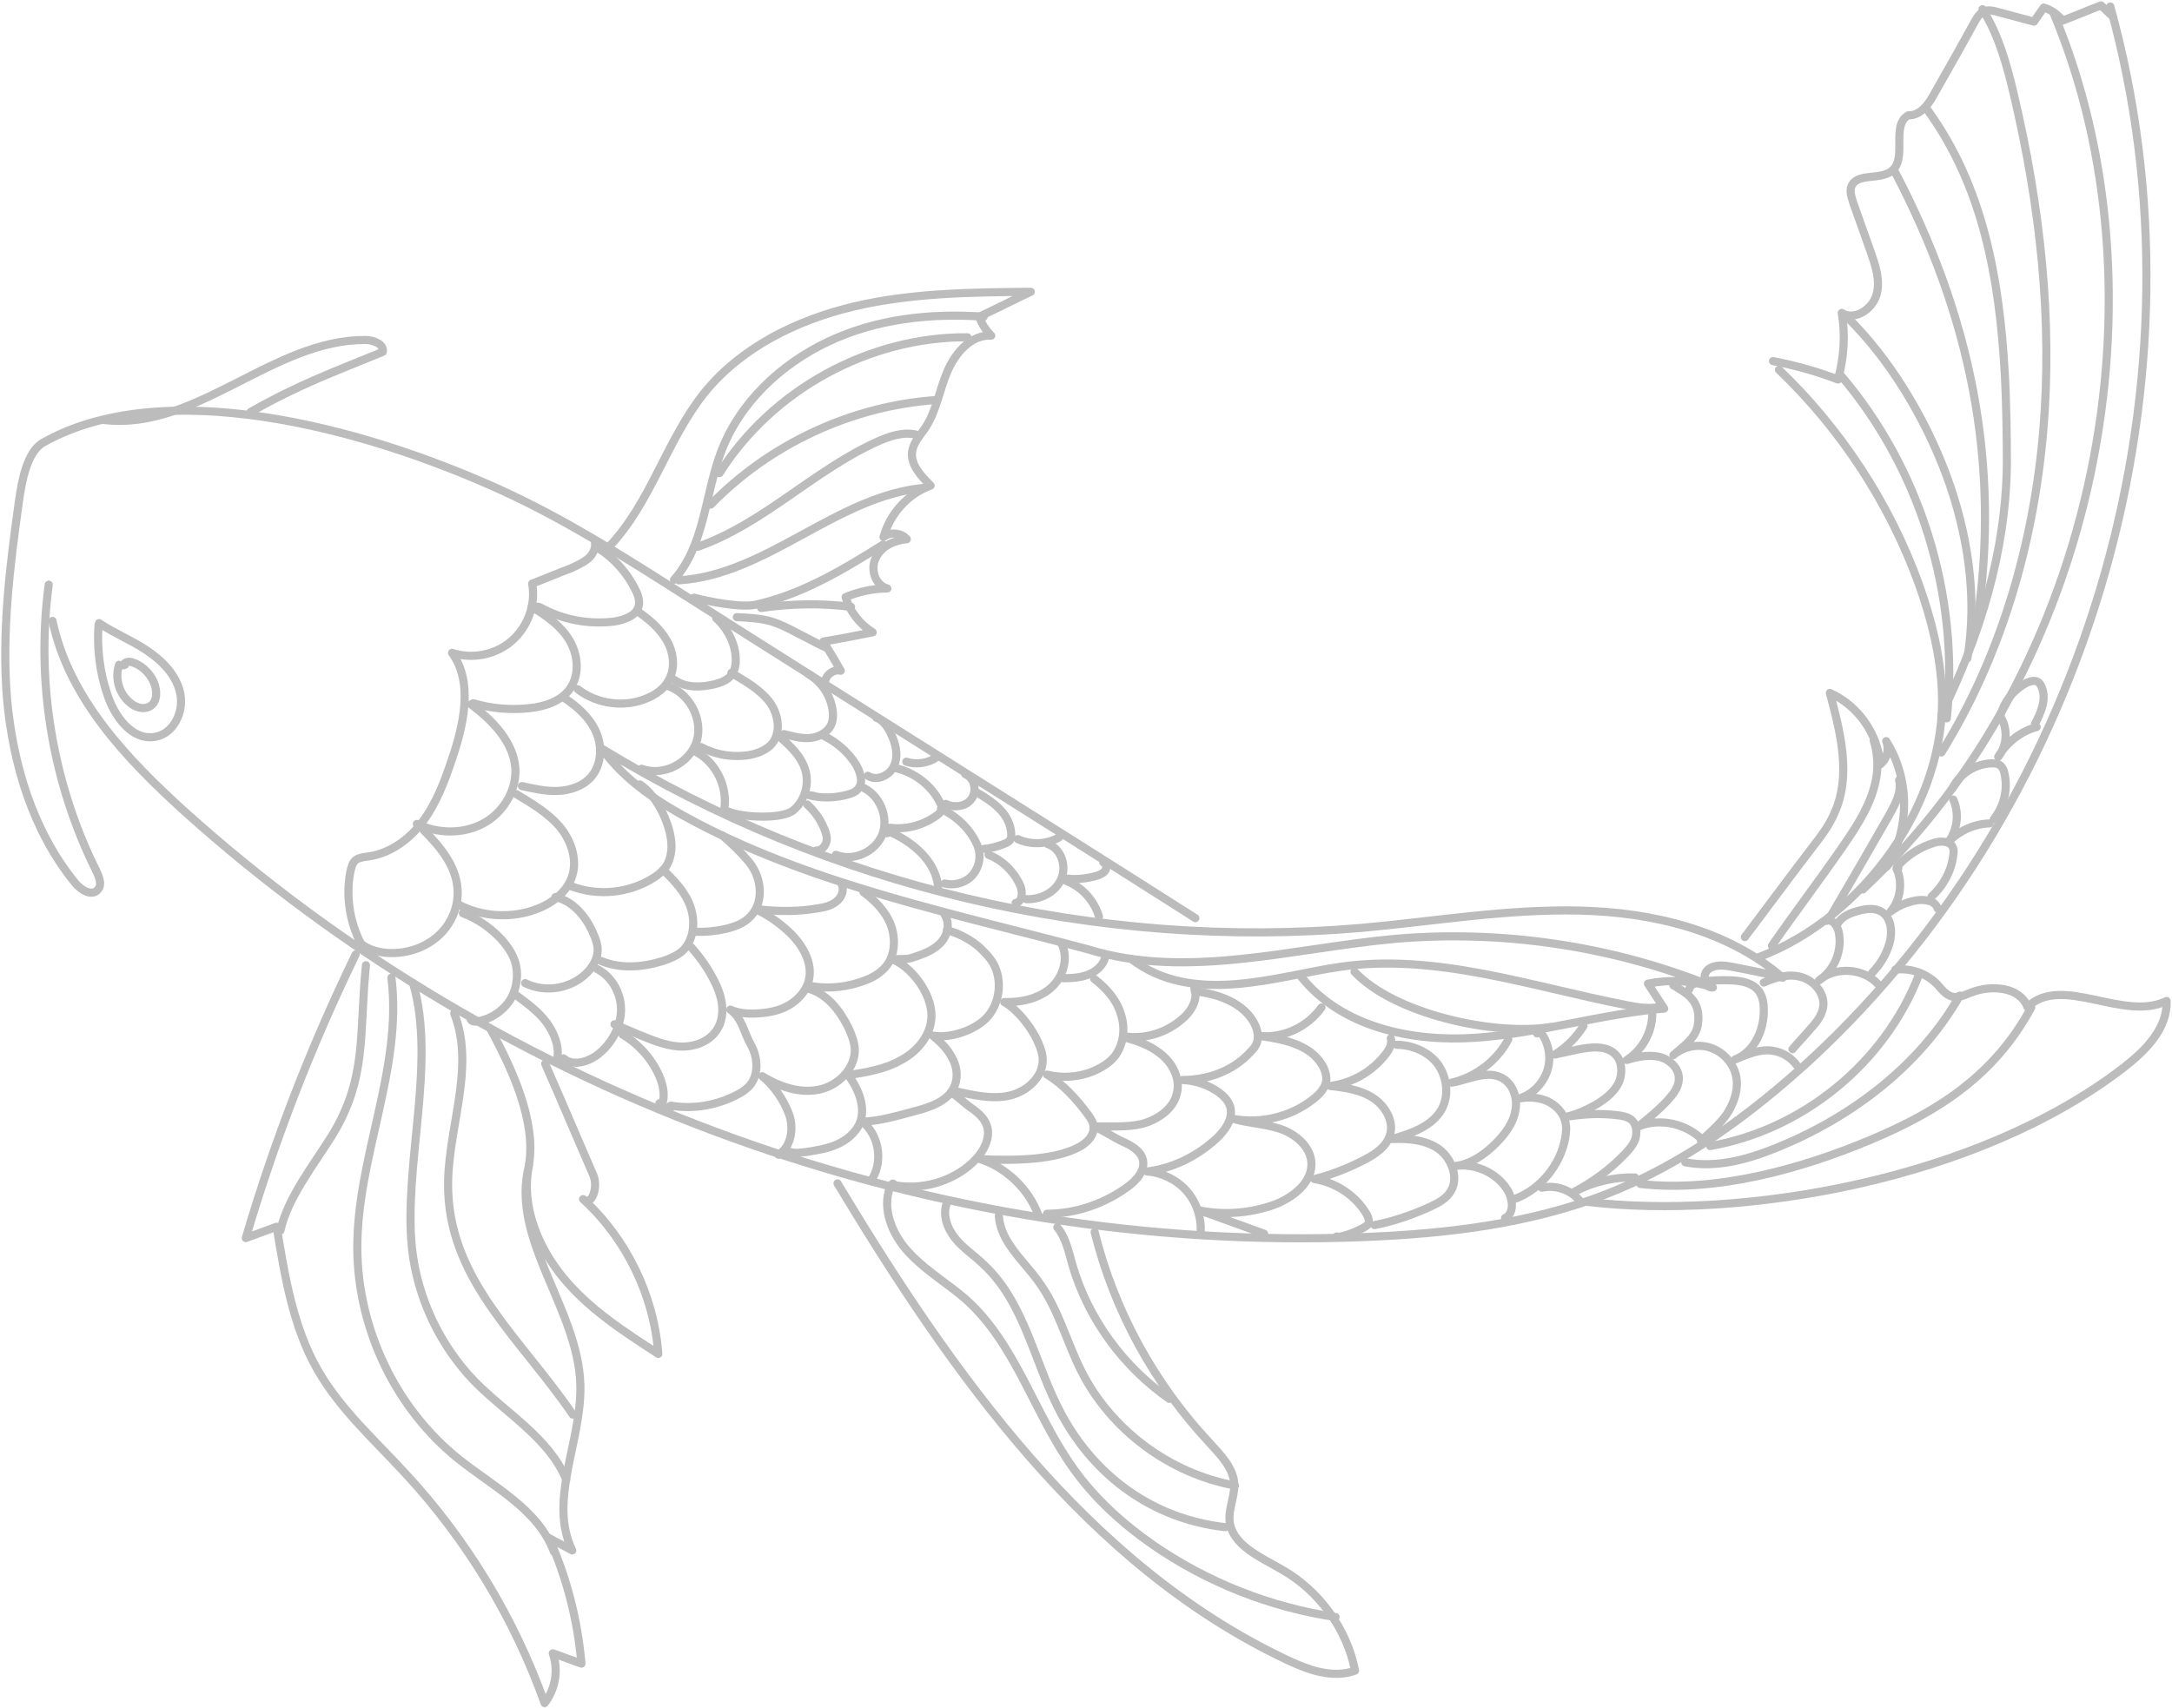 <?xml version="1.0" encoding="utf-8"?>
<!-- Generator: Adobe Illustrator 20.0.0, SVG Export Plug-In . SVG Version: 6.00 Build 0)  -->
<svg version="1.1" id="Layer_1" xmlns="http://www.w3.org/2000/svg" xmlns:xlink="http://www.w3.org/1999/xlink" x="0px" y="0px"
	 viewBox="0 0 401.2 315.5" style="enable-background:new 0 0 401.2 315.5;" xml:space="preserve">
<style type="text/css">
	.st0{opacity:0.3;}
	.st1{fill:none;stroke:#231F20;stroke-width:1.5;stroke-linecap:round;stroke-linejoin:round;stroke-miterlimit:10;}
</style>
<g class="st0">
	<path class="st1" d="M9.7,114.7c3,14.2,13.6,25.4,24.3,35.1c58.9,53.1,139,81.9,218.2,78.7c15-0.6,30.2-2.4,44.2-7.8
		c14.3-5.5,27-14.8,38.3-25.2c51.9-48.2,74-126.1,55.1-194.3"/>
	<path class="st1" d="M220.8,169.6c-30-19.1-64.3-40.5-94.3-59.6c-11-7-22-14-33.8-19.4c-26.3-12-62.8-21.3-84.8-8.8
		c-3,1.8-3.9,7.3-4.4,10.8c-1.7,12.1-3.2,24.3-2.2,36.5c1.1,12.2,4.8,24.4,12.5,33.9c1.1,1.4,3.2,2.7,4.3,1.3
		c0.8-0.9,0.2-2.3-0.3-3.4c-8.1-16.2-11.2-35-8.8-52.9"/>
	<path class="st1" d="M324.9,176.8c19.3-7.3,34.7-28.5,33.8-49.1c-0.3-6.8-2-13.5-4.3-19.9c-5.4-14.9-14.4-28.6-25.8-39.5"/>
	<path class="st1" d="M322.3,173.1c4.3-5.7,8.5-11.4,12.8-17c1.4-1.8,2.8-3.7,3.7-5.8c3.2-6.9,1.2-14.9-0.8-22.3
		c5.2,2.3,8.9,7.6,9.3,13.2c1.3-1,1.7-2.9,1.1-4.3c4.4,6.9,4.4,16.3,0.1,23.2"/>
	<path class="st1" d="M327.5,66.7c4.1,0.8,8.1,1.9,12,3.4c1.1-4,1.4-8.2,0.7-12.3c2.3,1.5,5.6-0.6,6.4-3.3c0.8-2.7-0.2-5.5-1.1-8.1
		c-1.1-3-2.1-6-3.2-9c-0.3-1-0.7-2.1-0.3-3c1-2.5,5.3-1.1,7.4-2.8c3-2.3-0.2-8.5,3.1-10.3c2.2,0.1,3.8-2.1,4.8-4
		c2.5-4.4,5-8.8,7.4-13.2c0.5-0.9,1.1-1.8,2-2.1c0.7-0.2,1.6,0,2.3,0.2c2.2,0.6,4.5,1.2,6.7,1.8c0.6-0.9,1.2-1.7,1.8-2.6
		c1.4,0.4,2.6,1.3,3.5,2.4c2.4-0.9,4.7-1.9,7.1-2.8c0.7,0.7,1.5,1.4,2.2,2.1"/>
	<path class="st1" d="M293.1,222c28.5,3.4,72.2-3.9,99.3-24.9c4-3.1,8-7.2,7.8-12.2c-8,3.9-19.3-5-25.7,1.1
		c-1.4-3.7-6.6-4.1-10.3-2.7c-1.3,0.5-2.6,1.2-3.9,0.7c-1-0.4-1.7-1.3-2.4-2.1c-2-2.1-4.9-3.1-7.8-2.8"/>
	<path class="st1" d="M154.7,218.6c21.1,35,46,70.5,83,88c4,1.9,8.5,3.5,12.6,2c-1.5-7.7-6.6-14.7-13.4-18.6
		c-4.1-2.4-9.5-4.6-9.8-9.3c-0.1-2.1,0.9-4.2,0.9-6.4c-0.1-3.1-2.5-5.5-4.6-7.8c-10.2-10.9-17.6-24.4-21.2-38.9"/>
	<path class="st1" d="M112.5,101c7.7-8.1,10.6-19.6,17.5-28.3c6.8-8.5,17.2-13.6,27.8-16.1c10.6-2.5,21.7-2.6,32.6-2.7
		c-3.2,1.5-6.3,3.1-9.5,4.6c0.4,1.3,1.2,2.5,2.2,3.5c-3.7-0.2-6.6,3.1-8.1,6.6s-2,7.2-4,10.3c-0.9,1.4-2.2,2.7-2.5,4.4
		c-0.4,2.5,1.6,4.6,3.4,6.4c-4.2,1.5-7.5,5.2-8.7,9.5c1.2-1,3.3-0.8,4.3,0.4c-2.3,0.2-4.7,1.3-5.7,3.4c-1.1,2-0.2,5.1,2.1,5.7
		c-2.6,0-5.3,0.6-7.7,1.6c0.8,2.7,2.6,5,5,6.5c-3,0.6-6,1.2-9.1,1.7c1.1,1.8,2.2,3.6,3.2,5.4c-1.5-0.4-3.2,1.1-2.9,2.7"/>
	<path class="st1" d="M65.7,176.3c-8.2,16.9-15,34.4-20.3,52.4c1.9-0.7,3.8-1.4,5.7-2.1c1.5,9.1,3,18.5,7.6,26.5
		c4.2,7.3,10.5,12.9,16.2,19.1c11.3,12.2,20.1,26.7,25.7,42.4c2-2.6,2.6-6.1,1.5-9.2c1.8,0.6,3.5,1.3,5.3,1.9
		c-0.7-8-2.7-15.9-6-23.2c1.4,0.8,2.9,1.5,4.3,2.3c-4.5-9.3,1.8-20.2,1.5-30.6c-0.4-14.1-13-26.8-9.5-40.5c-1.5,7.4,1.6,15,6.4,20.8
		c4.8,5.8,11.2,9.9,17.5,14c-0.8-10.8-5.9-21.3-13.9-28.6c1.7,1.4,2.8-2.3,1.9-4.4c-3-6.9-5.9-13.8-8.9-20.6"/>
	<path class="st1" d="M19.4,77.6c16.9,1.9,31.1-14.9,48.1-14.8c1.5,0,3.5,0.8,3.2,2.2c-9.5,3.9-15.4,6-24.4,11.1"/>
	<path class="st1" d="M344.1,164.3c43.8-40.9,56.7-110.5,35.3-161.7"/>
	<path class="st1" d="M18.2,115.4c-0.3,4.3,0.2,8.7,1.6,12.8c1.3,4.1,4.6,8.7,8.9,7.9c3.4-0.6,5.3-4.6,4.6-8c-0.7-3.4-3.3-6-6.1-7.9
		s-6.1-3.2-8.9-5.1"/>
	<path class="st1" d="M72.3,180.6c2.1,16.8-6.4,33.2-6.3,50.1c0.1,14.8,7.1,29.5,18.7,38.8c6.5,5.2,14.7,9.3,17.6,17.1"/>
	<path class="st1" d="M76.3,181.6c4.3,14.7-1.8,33.7-0.2,49c1,9.2,5.2,18,11.6,24.6c5.8,5.9,13.7,10.4,16.9,18.1"/>
	<path class="st1" d="M83.9,187.2c4.1,10.4-1.6,22-1.1,33.1c0.7,16.7,13.6,27.2,23,41"/>
	<path class="st1" d="M67.6,178.3c-1.3,12.5,0.3,20.8-6.3,31.5c-3.3,5.3-8.2,11.5-9.5,17.5"/>
	<path class="st1" d="M90.5,189.9c4.1,7.5,8.6,17.3,7.2,25.3"/>
	<path class="st1" d="M164.2,219.9c-1.2,4.2,1,8.8,4.1,11.9c3.1,3.2,6.9,5.4,10.2,8.3c9.2,8.3,12.6,21.2,19.8,31.2
		c4,5.6,9.1,10.2,14.7,14.1c10,6.9,21.6,11.5,33.7,13.3"/>
	<path class="st1" d="M175,222c-1,2.2-0.1,4.8,1.4,6.7c1.5,1.9,3.6,3.2,5.3,4.9c7.7,7.1,9.4,18.5,14.4,27.7
		c6.3,11.6,17,19.3,30.2,20.8"/>
	<path class="st1" d="M184.5,224.6c0.3,4.8,4.5,8.2,7.3,12.1c3.7,5,5.2,11.2,8,16.7c5.5,10.8,16.3,18.8,28.3,21"/>
	<path class="st1" d="M195.3,226.7c1.6,2,2.1,4.5,2.8,7c2.9,9.9,9.4,18.8,17.9,24.7"/>
	<path class="st1" d="M315.9,211.7c17.1-3,32.2-15.3,38.5-31.5"/>
	<path class="st1" d="M311.3,214.7c5.7,1.1,11.5-0.5,16.9-2.7c13.8-5.6,26.4-15.1,33.8-28.1"/>
	<path class="st1" d="M303,218.7c13.9,1.6,29.5-2.7,42.4-8.1s23.1-12.1,29.8-24.5"/>
	<path class="st1" d="M240.4,180.5c7.4,9.2,20.3,12,32.1,11.2s23.2-4.4,34.9-5.4c-1-1.5-2-3.1-3-4.6c4-0.8,8.1-0.6,12,0.7
		c-1.5,0.2-2.1-2.3-0.9-3.3c1.2-1,2.9-0.8,4.5-0.5c3.1,0.6,6.2,1.2,9.3,2c-10.2-8.8-24.1-12.1-37.6-12.4s-26.8,2-40.2,3.2
		c-48.7,4.2-98.6-7.6-140.3-33.1c4.4,6.2,11,10.3,17.7,13.8c22.2,11.6,48,16.8,72.2,23.3c18.3,5.6,37.8-0.3,56.9-2
		c19.2-1.6,38.8,1.2,56.8,8.2"/>
	<path class="st1" d="M208.9,177.1c11.5,8.9,27.3,3.1,38.6,1.5c17.8-2.6,35.5,3.7,53.1,7.1c2,0.4,4,0.7,5.9,0.3"/>
	<path class="st1" d="M327.3,174.7c4-5.8,9-12.4,13-18.2c2.9-4.2,5.8-8.6,6.4-13.7c0.2-2,0-4.1-0.6-6"/>
	<path class="st1" d="M338,169.5c3.3-5.6,7.8-13.4,11-19c1.1-2,2.3-4.2,1.8-6.4"/>
	<path class="st1" d="M366.2,1.7c3,4.8,4.5,10.3,5.8,15.8c4.8,20.4,7.2,41.4,5.4,62.3c-1.8,20.8-7.8,41.5-18.8,59.2"/>
	<path class="st1" d="M356.1,20.4c10.2,14.1,13.2,31,14.2,48.4c0.3,5,0.4,12,0.4,17c-0.2,16.2-5,31.7-12.1,46.2"/>
	<path class="st1" d="M350,31.7c13.9,26.5,19.6,53.6,15.2,83.3"/>
	<path class="st1" d="M341,58.4c8,7.8,14.5,18.6,18.5,29.3c4,10.8,5.8,22.6,3.9,33.9"/>
	<path class="st1" d="M339.9,69.2c14.8,17.3,22.1,40.8,19.7,63.5"/>
	<path class="st1" d="M124.5,107.1c5.6-6.3,5.7-15.5,8.6-23.4c3.4-9.2,11-16.4,19.9-20.6s18.9-5.3,28.7-4.6"/>
	<path class="st1" d="M132.9,87.4c9.7-15.4,27.6-25.2,45.8-25.1"/>
	<path class="st1" d="M131.3,93.2C142.2,82,157.3,75,172.8,73.9"/>
	<path class="st1" d="M128.9,101c12-4.2,21.3-14,32.9-19.3c2.4-1.1,5-2,7.5-1.4"/>
	<path class="st1" d="M125.4,107.2c16.3-1,29.2-15.7,45.5-17.1"/>
	<path class="st1" d="M128.2,110.4c2.6,0.7,8.7,1.9,11.4,1.3c8.5-1.9,16.2-6.5,23.5-11.1"/>
	<path class="st1" d="M140.6,112.3c5.5-0.8,11.1-0.9,16.6-0.2"/>
	<path class="st1" d="M136.1,114c2.2,0.1,4.3,0.2,6.4,0.8c1.6,0.5,3,1.2,4.5,2c1.8,0.9,3.6,1.9,5.5,2.8"/>
	<path class="st1" d="M109.9,100.2c0.2,1.2-0.5,2.4-1.4,3.1s-2,1.2-3.1,1.7c-2.4,0.9-4.7,1.9-7.1,2.8c0.7,3.9-0.8,8-3.8,10.6
		c-3,2.6-7.3,3.4-11,2.2c4,5.5,2.1,13.5-0.1,19.9c-1.3,3.9-2.8,7.8-5.2,11.1c-2.4,3.3-6,6-10.1,6.6c-0.8,0.1-1.7,0.2-2.3,0.6
		c-0.7,0.5-0.9,1.4-1.1,2.3c-0.9,4.8,0,9.9,2.5,14.2"/>
	<path class="st1" d="M87,130.1c4,3,7.9,7,8.2,11.9c0.2,4.2-2.4,8.3-6.1,10.2c-3.7,1.9-8.3,1.8-12.1,0"/>
	<path class="st1" d="M78.3,153.4c3,3,5.9,6.5,6.2,10.7c0.3,3.4-1.2,6.8-3.8,9c-2.6,2.2-6.1,3.2-9.5,2.9c-1.8-0.2-3.7-0.8-5-2.1"/>
	<path class="st1" d="M87.4,129.9c3.4,1,7,1.3,10.5,0.9c2.8-0.3,5.8-1.3,7.4-3.6c1.8-2.6,1.5-6.2-0.1-8.9c-1.6-2.7-4.3-4.6-7-6.2"/>
	<path class="st1" d="M99.2,112.5c-0.2,0-0.1-0.4,0-0.4c0.2-0.1,0.4,0,0.6,0.1c4.1,2.3,9,3.2,13.7,2.6c1.9-0.3,4.1-1.1,4.5-2.9
		c0.2-1.1-0.2-2.2-0.7-3.1c-1.5-3-3.8-5.6-6.6-7.4"/>
	<path class="st1" d="M106.7,127.3c3.6,2.8,8.8,3.5,13,1.6c1.6-0.7,3.1-1.8,3.9-3.4c1.2-2.2,0.8-5.1-0.5-7.3
		c-1.3-2.2-3.3-3.9-5.4-5.3"/>
	<path class="st1" d="M96.4,145.2c2.2,0.5,4.5,1,6.7,0.9c2.3-0.1,4.6-0.9,6.1-2.6c1.9-2.2,2.1-5.6,0.9-8.3c-1.2-2.7-3.5-4.7-5.9-6.3
		"/>
	<path class="st1" d="M95.4,146.7c2.8,1.7,5.7,3.4,7.9,5.9c2.1,2.5,3.4,6,2.4,9.2c-0.9,2.9-3.6,5-6.5,6.1
		c-4.6,1.8-10.1,1.5-14.5-0.8"/>
	<path class="st1" d="M85.5,168.7c2.7,1,5.1,2.7,7,4.7c1,1.1,1.8,2.2,2.4,3.6c1,2.4,0.7,5.3-0.6,7.6c-1.4,2.2-3.8,3.8-6.4,4.1
		c-0.5,0.1-1.2-0.3-0.9-0.7"/>
	<path class="st1" d="M97,181.6c3.8,1.9,8.7,1,11.6-2.1c1-1.1,1.8-2.5,1.8-4c0-1-0.3-1.9-0.7-2.8c-1.3-3.2-3.7-6.2-7.1-7"/>
	<path class="st1" d="M105.5,163.7c5,1.9,10.8,1.3,15.3-1.6c0.8-0.5,1.6-1.2,2.2-2c0.6-0.9,0.9-2,1-3c0.4-3.9-2.5-10.1-5.8-12.2"/>
	<path class="st1" d="M118.5,142c4,1.5,8.9-1,10.2-5.1c1.2-4.1-1.4-8.9-5.4-10.2"/>
	<path class="st1" d="M124.6,125.6c2.1,1.5,4.9,1.4,7.4,0.8c1.1-0.3,2.3-0.7,3-1.6c1-1.1,1-2.8,0.8-4.3c-0.4-2.4-1.7-4.7-3.5-6.3"/>
	<path class="st1" d="M129.5,138c2.8,1.5,6.1,2,9.3,1.4c1.3-0.3,2.5-0.8,3.5-1.7c2.1-2.1,1.6-5.7-0.2-8.1c-1.8-2.3-4.5-3.8-7-5.3"/>
	<path class="st1" d="M144.8,135.6c1.6,0.4,3.3,0.9,5,0.7c1.7-0.2,3.4-1.2,3.9-2.9c0.2-0.7,0.2-1.4,0.1-2.2
		c-0.4-2.8-2.1-5.3-4.5-6.7"/>
	<path class="st1" d="M144,136.1c2,1.7,4.1,3.7,4.8,6.3c0.7,2.6-0.2,5.6-2.3,7.3c-2.1,1.7-9.5,1.3-12,0.2"/>
	<path class="st1" d="M150.3,147c-0.3,0-0.5-0.1-0.8-0.1c2.3,0.6,4.7,0.5,7-0.1c0.8-0.2,1.6-0.5,2.1-1.2c0.9-1.2,0.3-3-0.5-4.4
		c-1.4-2.2-3.4-4-5.8-5.2"/>
	<path class="st1" d="M128.6,138.9c3.7,2,5.8,6.4,5.2,10.5"/>
	<path class="st1" d="M160.3,143.3c1.7,1.1,4.2-0.1,4.9-2c0.8-1.9,0.2-4.1-0.7-5.9c-0.6-1.2-1.4-2.4-2.6-2.8"/>
	<path class="st1" d="M159.2,145.4c3.2,1.3,5,5.4,3.8,8.7c-1.3,3.3-5.4,5.1-8.6,3.8"/>
	<path class="st1" d="M149.1,148.6c1.2,1.1,2.2,2.4,2.9,3.9c0.4,0.9,0.8,1.8,0.7,2.8c-0.2,1-1,1.9-1.9,1.8"/>
	<path class="st1" d="M163.9,153.9c-0.1,0.1-0.2-0.2-0.1-0.3s0.3,0,0.4,0c4.4,1.9,8.6,5.4,9.1,10.2"/>
	<path class="st1" d="M164.4,152.9c3.1,0.4,6.3-0.5,8.8-2.4c0.4-0.3,0.7-0.6,0.8-1.1c0-0.3-0.1-0.6-0.2-0.8c-1.6-3.5-5-6.1-8.8-6.8"
		/>
	<path class="st1" d="M174.7,148.5c1.6,0.8,3.8,0.5,4.8-1c1-1.5,0.5-3.8-1.2-4.5"/>
	<path class="st1" d="M167.4,140.7c1.8,0.6,4,0.3,5.6-0.8"/>
	<path class="st1" d="M174.5,163.2c1.6,0.4,3.4,0,4.7-1.1c1.2-1.1,1.9-2.8,1.7-4.5c-0.1-1.1-0.6-2-1.1-2.9c-1.4-2.3-3.6-4.2-6-5.3"
		/>
	<path class="st1" d="M181.8,156.8c1.3-0.1,2.7-0.5,3.9-1c0.4-0.2,0.8-0.4,0.9-0.7c0.1-0.2,0.2-0.5,0.2-0.8c0-1.9-0.9-3.6-2.2-4.9
		s-2.9-2.3-4.5-3.2"/>
	<path class="st1" d="M182.6,157.9c2.6,1,4.8,3.2,5.9,5.8c0.4,1.1,0.4,2.9-0.9,3.1"/>
	<path class="st1" d="M188,155c2.4,1.1,5.3,1,7.6-0.3"/>
	<path class="st1" d="M189.6,166.1c2.6,0.1,5.4-1.3,6.4-3.7c1.1-2.4,0-5.7-2.5-6.5"/>
	<path class="st1" d="M197.1,162.3c1.8,0.2,3.6,0,5.4-0.5c0.6-0.2,1.2-0.4,1.6-0.9s0.3-1.4-0.3-1.6"/>
	<path class="st1" d="M196.9,162.7c2.9,1.1,5.2,3.6,6.1,6.6"/>
	<path class="st1" d="M111,177.5c3.6,1.5,7.7,1.2,11.5,0c1.2-0.4,2.4-0.9,3.4-1.7c2.2-1.9,2.6-5.3,1.7-8.1c-0.9-2.8-3-5-5.1-7"/>
	<path class="st1" d="M110.3,179c2.9,1.5,4.6,4.8,4.4,8c-0.2,3.2-2.1,6.3-4.7,8.1c-1.8,1.2-4.3,1.8-5.9,0.4"/>
	<path class="st1" d="M95.3,183.8c2,1.5,4.1,3,5.6,5c1.5,2,2.5,4.6,2,7"/>
	<path class="st1" d="M128.5,172.1c1.8,0.1,3.7-0.1,5.5-0.5c1.7-0.4,3.4-1,4.6-2.3c1.4-1.4,1.9-3.4,1.7-5.4s-1.1-3.8-2.4-5.2
		c-1-1.2-3.3-3.4-4.5-4.4"/>
	<path class="st1" d="M127.7,175c1.4,1.6,2.6,3.2,3.6,5c0.9,1.6,1.7,3.3,2,5.1s0.1,3.8-1,5.3c-1.5,2.2-4.4,3.1-7,2.9
		c-2.6-0.2-5.1-1.3-7.6-2.3c-1.4-0.6-2.8-1.2-4.2-1.8"/>
	<path class="st1" d="M115,191.1c3,1.8,5.4,4.5,6.8,7.7c0.8,1.9,1.2,4.1,0.2,5.9c-0.1-0.3-0.1-0.6-0.2-0.9"/>
	<path class="st1" d="M123.9,204.5c0.2,0.2-0.4,0.3-0.3,0c0.1-0.3,0.5-0.3,0.7-0.2c4.1,0.6,8.3-0.2,11.9-2.1c0.8-0.4,1.7-1,2.3-1.7
		c1.7-2,1.5-5.2,0.2-7.5s-1.6-4.9-3.8-6.5c1.6,0.7,3.3,0.8,5,0.7c2-0.1,4.1-0.5,5.8-1.5s3.2-2.6,3.7-4.6c0.8-3.3-1.2-6.6-3.6-8.9
		c-1.8-1.7-3.8-3.1-6.1-4.2"/>
	<path class="st1" d="M140.4,168c3.5,0.4,7.1,0.4,10.6-0.2c1.2-0.2,2.4-0.4,3.4-1.2c1-0.7,1.6-2.1,1.1-3.2"/>
	<path class="st1" d="M150.1,182.2c3.2,0.5,6.6,0.1,9.7-1.1c1.4-0.5,2.7-1.3,3.7-2.4c1.8-2,2-5.1,1.1-7.7c-0.9-2.5-2.9-4.6-5.1-6.2"
		/>
	<path class="st1" d="M149.2,182.6c3.5,0.9,5.9,4,7.5,7.2c0.6,1.3,1.1,2.6,1.2,4c0.1,3.6-3.1,6.8-6.7,7.5c-3.6,0.7-7.3-0.6-10.4-2.5
		c2.2,1.8,3.9,4.3,4.9,6.9c1,2.6,0.5,6.1-1.9,7.6"/>
	<path class="st1" d="M146,212.8c1,0.3,2,0.1,2.9,0c1.9-0.3,3.9-0.6,5.7-1.4c1.8-0.8,3.4-2.1,4.2-3.9c1.2-2.9-0.2-6.3-2.1-8.9
		c3.2-0.5,6.8-1.1,9.6-2.7c2.9-1.5,5.3-4.2,5.7-7.4c0.3-2.3-0.6-4.6-1.8-6.5c-1.3-2-3-3.7-5.1-4.7c1-0.3,2,0,3.1-0.3
		c1.9-0.6,3.8-1.2,5.3-2.6s2.1-3.7,1-5.4"/>
	<path class="st1" d="M161.2,217.6c1.9-3.3,1.1-8-1.9-10.4c3.2-0.1,6.5-1.1,9.5-1.9c3.1-0.8,6.5-1.9,7.6-4.9
		c0.6-1.7,0.3-3.6-0.6-5.1c-0.8-1.6-2.1-2.8-3.5-4c3.3,0.6,8.2-1.1,10.3-3.7c2.1-2.6,2.5-6.5,1-9.4c-0.7-1.3-1.8-2.4-2.9-3.4
		c-1.7-1.4-3.7-2.4-5.8-3"/>
	<path class="st1" d="M196,174.2c1.5,2.7,0.4,6.3-1.9,8.3s-5.5,2.7-8.6,2.6c2.6,1.5,5.3,5,6.4,7.8c0.4,0.9,0.7,1.9,0.7,2.8
		c0.1,3.3-3,6-6.2,6.7c-3.2,0.7-6.6-0.1-9.8-0.8c-0.3-0.1-0.6-0.1-0.8,0.1c-0.2,0.2,0.2,0.6,0.3,0.3c0.8,0.6,2,1.7,2.8,2.3
		c1.3,0.9,2.7,1.9,3.3,3.4c1,2.4-0.6,5.2-2.5,7c-3.8,3.6-9.5,5.2-14.6,4.2c-0.1,0-0.3-0.1-0.3-0.2c0-0.1,0.3-0.1,0.2,0"/>
	<path class="st1" d="M196.4,180.7c1.6,0,3.2-0.1,4.7-0.7c1.5-0.6,2.8-1.8,3.1-3.4"/>
	<path class="st1" d="M202.1,180.8c2.2,1.7,4.1,3.8,4.9,6.4c0.9,2.6,0.6,5.6-1,7.8c-1,1.3-2.5,2.2-4.1,2.9c-2.7,1.1-5.7,1.3-8.5,0.6
		c3,1.8,5.4,4.5,7.5,7.3c0.5,0.7,1,1.4,1.1,2.2c0.2,1.7-1.2,3.1-2.7,3.9c-2.5,1.3-5.3,1.8-8.1,2.1c-3.4,0.3-6.8,0.3-10.2,0.1
		c4.8,1.5,9.1,5.6,10.8,10.4"/>
	<path class="st1" d="M220.6,182.5c0.8,2.1-0.6,4.4-2.3,5.8c-2.8,2.4-6.5,3.6-10.1,3.2c0,0.1,0.1,0.2,0.1,0.3
		c2.5,0.7,4.7,1.6,6.6,3.3c1.9,1.7,3.1,4.4,2.5,6.8c-0.6,2.9-3.5,4.9-6.4,5.7c-2.9,0.7-6,0.4-9,0.5c1.7,0.6,3.8,2.1,5.4,2.8
		c1.6,0.7,3.3,1.7,3.7,3.3c0.5,2-1.2,3.9-2.9,5.1c-4.3,3.1-9.5,4.9-14.8,4.9"/>
	<path class="st1" d="M221.8,227.5c0.1-2.7-0.8-5.5-2.7-7.6c-1.8-2-4.5-3.3-7.2-3.5c4.8-0.6,9.2-2.8,12.8-6.1c1.6-1.5,3-3.5,2.6-5.6
		c-0.3-1.5-1.6-2.6-2.9-3.4c-1.8-1.1-3.9-1.7-6-1.8c4.8,0,9.4-1.7,12.6-5.2c0.5-0.5,1-1.1,1.2-1.8c0.3-1,0.1-2.1-0.3-3
		c-0.9-2.1-2.7-3.6-4.7-4.6c-2-1-4.2-1.5-6.5-1.8"/>
	<path class="st1" d="M244.1,186.1c-2.5,3.5-6.8,5.6-11.1,5.3c4.2,0.6,9,1.6,11.2,5.3c0.5,0.8,0.8,1.8,0.8,2.7
		c-0.1,1.5-1.3,2.8-2.5,3.7c-4.1,3.2-9.5,4.5-14.6,3.6c2.8,0.8,5.7,0.9,8.5,1.8c2.7,0.9,5.4,3,5.8,5.9c0.5,3.9-3.4,6.9-7,8.2
		c-4.3,1.5-9.1,1.9-13.6,1c4,1.4,8,2.9,11.9,4.3"/>
	<path class="st1" d="M246.9,228.4c0.7,0.4,5.7-1.6,5.9-2.4s-0.3-1.7-0.8-2.4c-2.1-3.1-5.5-5.2-9.2-5.8c3.2-0.8,6.4-2.1,9.3-3.6
		c1.9-1,3.9-2.3,4.6-4.4c0.9-2.6-0.8-5.5-3.1-7c-2.3-1.5-5.2-1.9-7.9-2.2c4-0.5,7.7-2.6,10.2-5.8c0.7-0.9,1.3-2,1-3"/>
	<path class="st1" d="M253.9,226.3c3.6-0.7,7-1.9,10.3-3.4c1.5-0.7,3-1.5,3.8-2.9c1.5-2.5,0.1-6.1-2.3-7.8c-2.5-1.7-5.6-1.9-8.6-1.8
		c3.5-1,7.4-2.3,9.2-5.5c1.4-2.6,1-5.9-0.7-8.3c-1.7-2.3-4.7-3.6-7.6-3.6"/>
	<path class="st1" d="M278,225c1.7-0.8,1.5-3.4,0.5-5.1c-2-3.3-6.1-5.1-9.8-4.5c2.9-0.3,5.5-2.1,7.6-4.2c1.7-1.7,3.2-3.7,3.6-6
		c0.5-2.3-0.4-5-2.5-6.1c-2.8-1.5-6.2,0.4-9.3,0.9c4.4-1,8.4-4,10.5-8"/>
	<path class="st1" d="M280,221.4c4.6-1.8,8.2-6.2,9.1-11.1c0.2-1.1,0.3-2.2,0-3.2c-0.4-1.7-1.8-3-3.3-3.7c-1.6-0.7-3.4-0.8-5.1-0.5
		c2.4-0.8,4.3-2.7,5.1-5.1c0.8-2.4,0.3-5.1-1.2-7.1c-0.3-0.1-0.6,0-0.7,0.2"/>
	<path class="st1" d="M284.8,219.4c2.7-0.6,5.7,0.5,7.3,2.8"/>
	<path class="st1" d="M292.5,189.5c-1.3,2.1-3.2,4-5.3,5.3c1.4-0.3,2.8-0.6,4.1-0.9c2.5-0.5,5.5-0.9,7.2,1c1.2,1.3,1.2,3.5,0.5,5.1
		c-0.8,1.6-2.2,2.8-3.8,3.8c-1.8,1.1-3.8,2-5.9,2.5c3.1-0.5,6.2-0.7,9.4-0.3c1,0.1,2,0.3,2.7,0.9c0.9,0.8,1,2.2,0.7,3.4
		c-0.4,1.2-1.2,2.1-2.1,3c-2.6,2.7-5.7,5-9.1,6.8c3.4-1.8,7.3-2.7,11.1-2.6"/>
	<path class="st1" d="M305.2,187.5c-0.1,3.3-1.9,6.5-4.7,8.3c1.9-0.6,4-1,5.9-0.6s3.8,2.1,3.7,4.1c0,1.6-1.1,2.9-2.2,4.1
		c-1.6,1.7-3.4,3.2-5.3,4.7c4.1-1.7,9.1-0.5,12.1,2.7"/>
	<path class="st1" d="M309.1,182c2,1.3,5.3,2.6,4.5,7.4c-0.4,2.4-2.7,3.9-4.5,5.5c2-1.7,4.9-2.2,7.3-1.2s4.2,3.3,4.4,5.9
		c0.2,2.2-0.7,4.5-1.9,6.3c-1.3,1.8-3,3.3-4.7,4.8"/>
	<path class="st1" d="M331.9,196.8c-1-1.4-2.6-2.4-4.4-2.7c-2.4-0.4-4.8,0.7-7,1.6c3.6-1.4,5.4-5.5,5.3-9.3c0-1.1-0.2-2.3-0.9-3.3
		c-1.1-1.5-3.1-1.9-4.9-2c-1.9-0.1-3.7,0-5.6,0.2c-1,0.1-2.2,0.5-2.4,1.5"/>
	<path class="st1" d="M331.1,193.8c1-1.2,2.1-2.3,3.1-3.5c1.2-1.3,2.4-2.7,2.6-4.5c0.2-2.4-1.7-4.6-4-5.3c-2.3-0.7-4.8,0-7,1"/>
	<path class="st1" d="M346.9,181.8c-2.7-3-7.9-3.3-10.9-0.7c2.9-1.9,4.4-5.7,3.6-9.1c-0.3-1.1-1.2-2.3-2.2-1.9"/>
	<path class="st1" d="M345.8,179.7c1.5-1.5,2.6-3.4,3.2-5.4c0.6-2.1,0.4-4.8-1.5-5.9c-1.3-0.8-3-0.5-4.4-0.1
		c-1.5,0.4-3.1,1.1-3.8,2.6"/>
	<path class="st1" d="M357.9,167.8c-0.4-1.4-2.3-1.7-3.8-1.5c-1.8,0.3-3.5,1-4.9,2.1c1.8-2.1,2.3-5.2,1.2-7.8"/>
	<path class="st1" d="M356.8,165.6c2.2-2,3.7-4.8,4-7.7c0.1-0.5,0.1-1-0.1-1.4c-0.5-1.2-2.3-1.2-3.5-0.8c-2.6,0.8-4.9,2.3-6.7,4.3
		c-0.1,0.2-0.3,0.4-0.1,0.6c0.1,0.2,0.4-0.3,0.2-0.2"/>
	<path class="st1" d="M367.5,152.1c-2.8,0.1-5.5,1.3-7.5,3.3c1.6-2.2,1.9-5.3,0.8-7.7"/>
	<path class="st1" d="M368.3,151.3c1.8-2.3,2.6-5.3,2-8.2c-0.1-0.7-0.4-1.5-1.1-1.9c-0.4-0.2-0.9-0.2-1.3-0.2c-3.1,0.1-6,2-7.3,4.7"
		/>
	<path class="st1" d="M376.2,134.3c-3,0.8-5.6,2.9-7.1,5.5c1.6-2,1.8-4.9,0.6-7.1"/>
	<path class="st1" d="M375.9,133.7c1.1-2.1,2.1-4.4,1.3-6.6c-0.2-0.6-0.6-1.2-1.2-1.3c-0.5-0.1-1.1,0.1-1.6,0.3
		c-2.3,1.2-4.1,3.3-4.8,5.8"/>
	<path class="st1" d="M23.1,122.8c-0.3,0.1-0.8,0.2-1.1,0c-0.9,2.6,0.1,5.7,2.4,7.3c1,0.7,2.4,1,3.4,0.3c1.1-0.7,1.2-2.2,0.9-3.5
		c-0.5-2-2.1-3.8-4.1-4.5c-0.7-0.3-1.6-0.2-1.8,0.5"/>
	<path class="st1" d="M250.2,179.5c7.3,7.8,25.8,11.9,36.3,10.2"/>
</g>
</svg>
